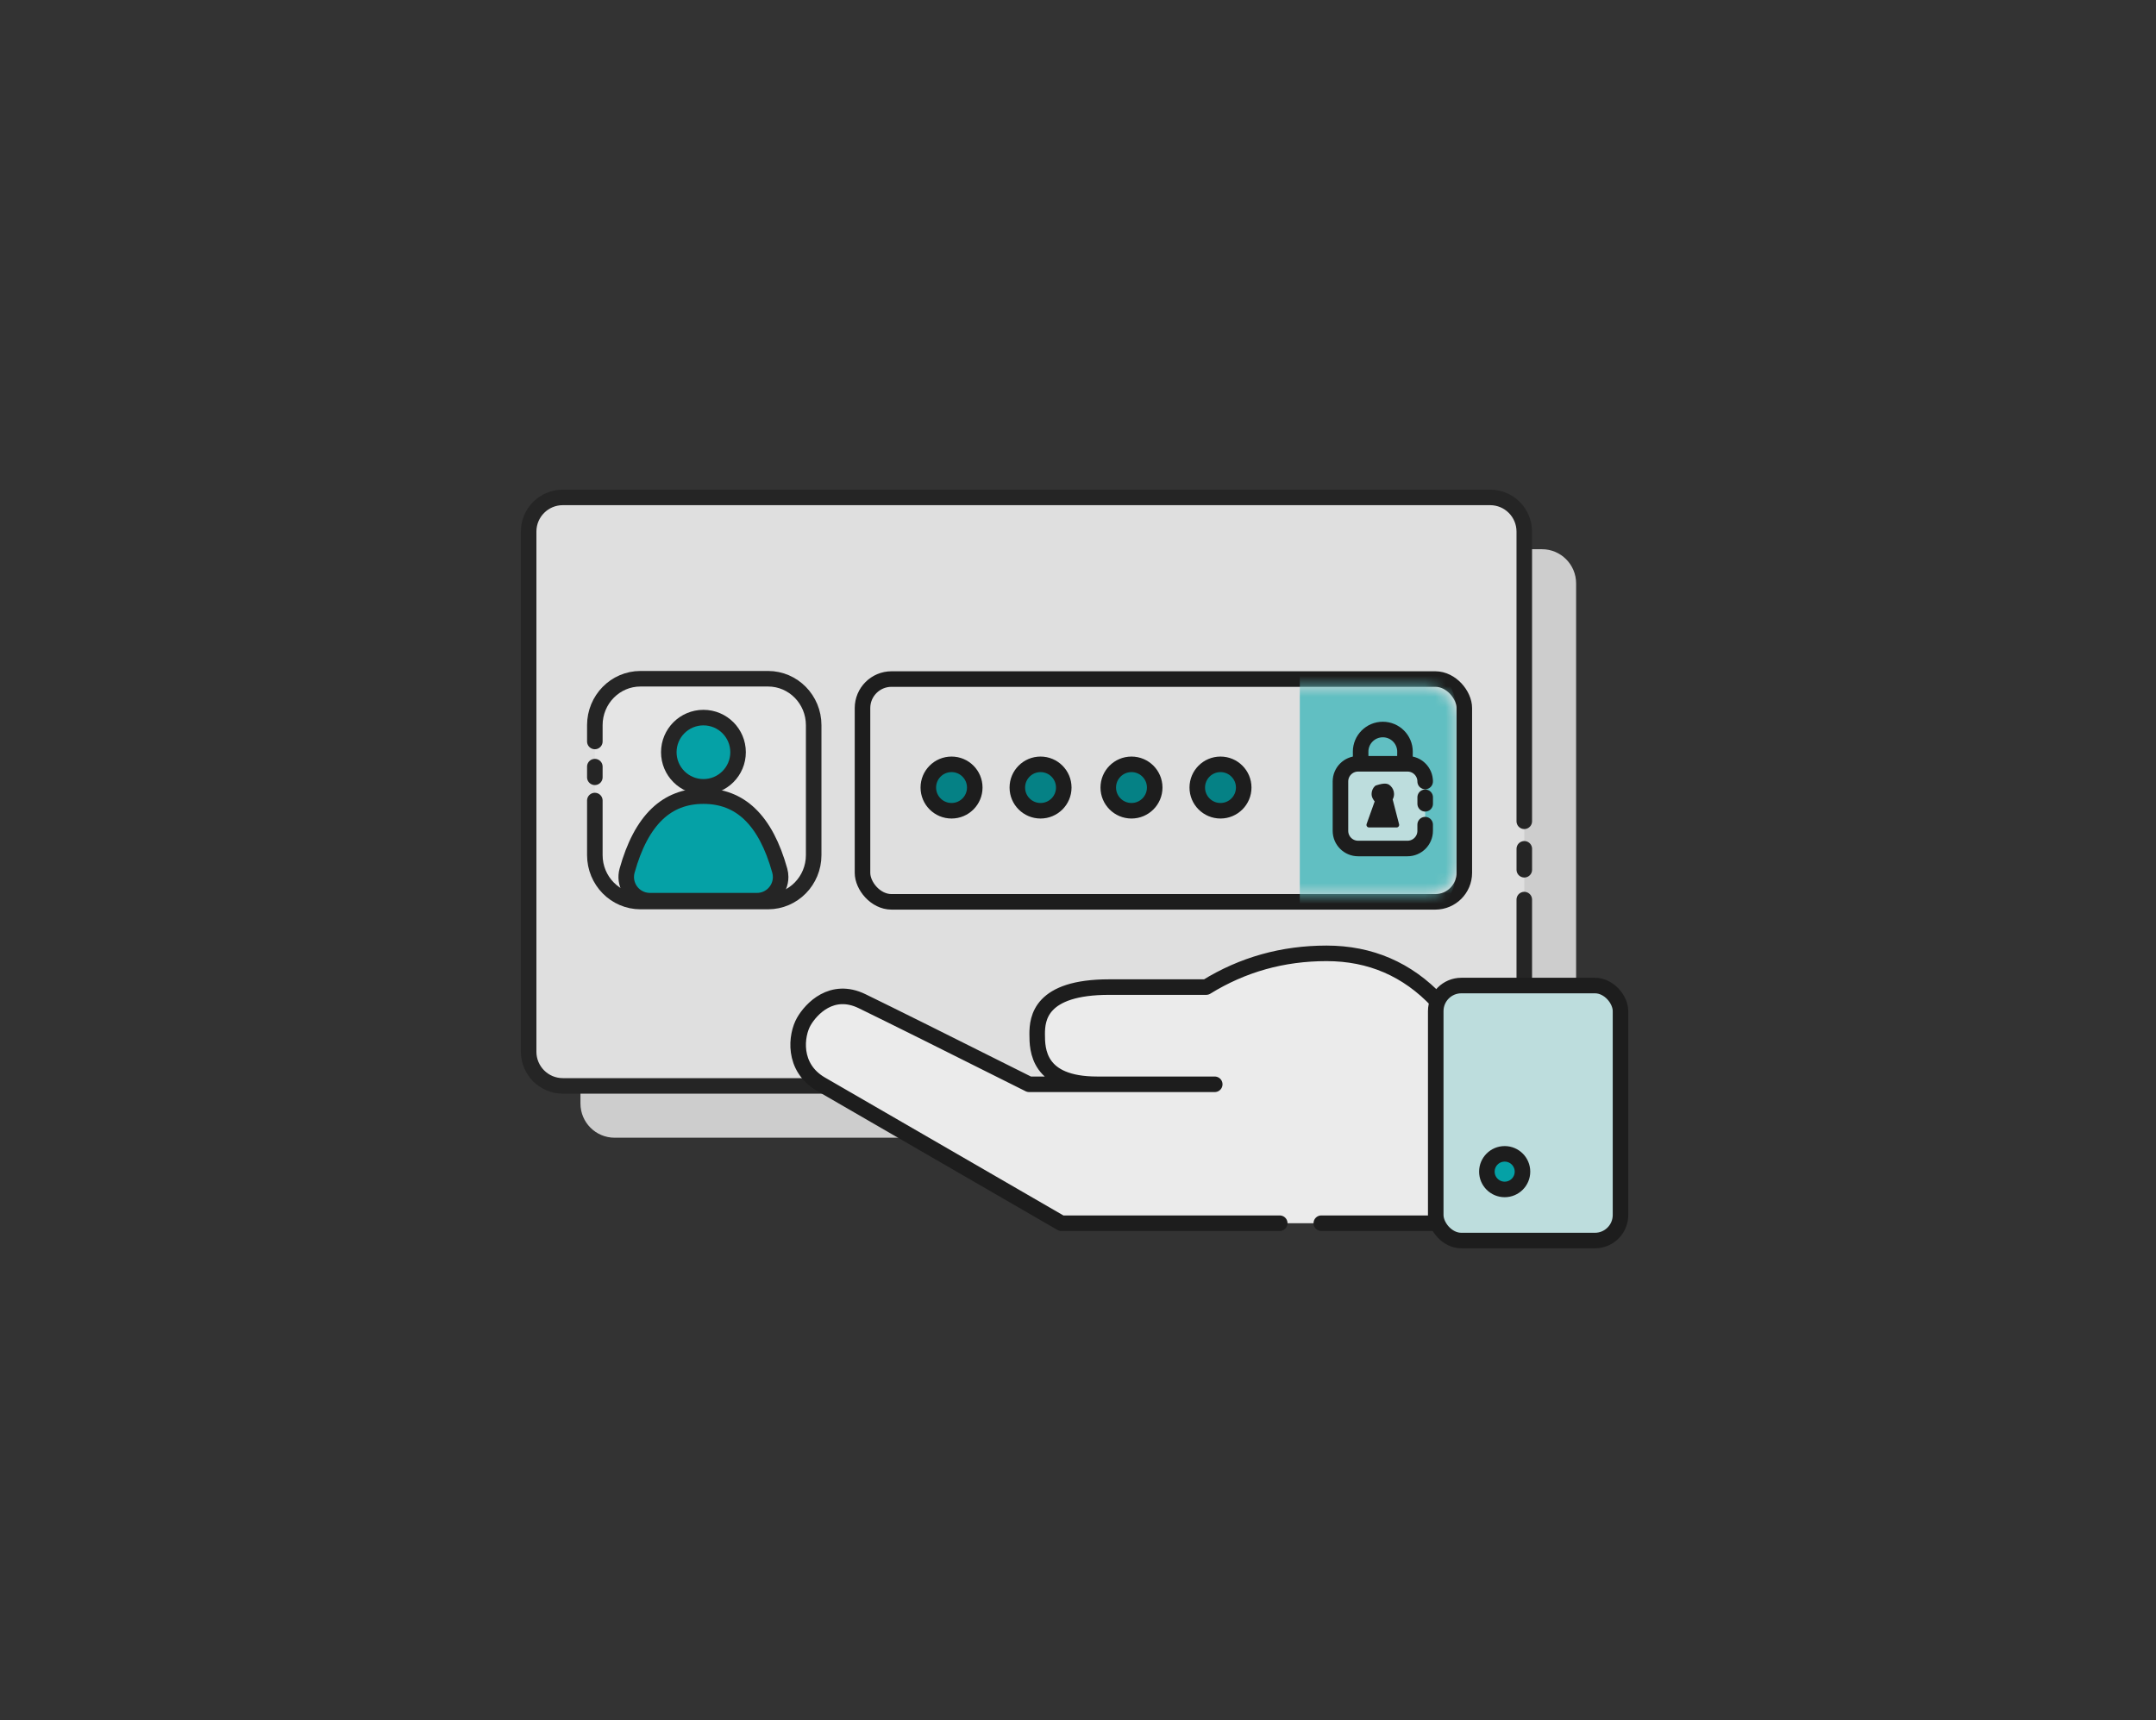 <?xml version="1.0" encoding="UTF-8"?>
<svg width="208px" height="166px" viewBox="0 0 208 166" version="1.1" xmlns="http://www.w3.org/2000/svg" xmlns:xlink="http://www.w3.org/1999/xlink">
    <rect x="0" y="0" width="208" height="166" fill="#333333" stroke="none"/>
    <title>icon_servicekonto_einrichten</title>
    <defs>
        <rect id="path-1" x="6.57252031e-13" y="0.56" width="56.56" height="20" rx="2.8"></rect>
    </defs>
    <g id="icon_servicekonto_einrichten" stroke="none" stroke-width="1" fill="none" fill-rule="evenodd" opacity="0.9">
        <g id="Group-5" transform="translate(51, 48)">
            <g id="Group-4">
                <path d="M101.057,38.914 C101.057,40.259 101.057,40.932 101.057,40.932 M101.055,43.813 L101.055,58.492 C101.055,60.315 99.58,61.792 97.76,61.792 L8.296,61.792 C6.476,61.792 5,60.315 5,58.492 L5,8.3 C5,6.477 6.476,5 8.296,5 L97.76,5 C99.58,5 101.055,6.477 101.055,8.3 L101.055,34.909 L101.055,36.255" id="Shape" fill="#DEDEDE"></path>
                <path d="M96.057,33.914 L96.057,35.932 M96.055,38.813 L96.055,53.492 C96.055,55.315 94.58,56.792 92.76,56.792 L3.296,56.792 C1.476,56.792 1.44950718e-12,55.315 1.44950718e-12,53.492 L1.44950718e-12,3.3 C1.44950718e-12,1.477 1.476,0 3.296,0 L92.76,0 C94.58,0 96.055,1.477 96.055,3.3 L96.055,29.909 L96.055,31.255" id="Shape" stroke="#242424" stroke-width="1.5" fill="#F2F2F2" stroke-linecap="round" stroke-linejoin="round"></path>
                <g id="Group-21" transform="translate(5.6, 16.8)">
                    <g id="Group-3" transform="translate(0.4, -0)" stroke="#242424" stroke-width="1.5">
                        <g id="Group-6" transform="translate(0, 0.7)">
                            <path d="M21.113,11.99 L21.113,13.019 M21.113,15.446 L21.113,17.016 C21.113,19.492 19.142,21.5 16.71,21.5 L4.403,21.5 C1.971,21.5 0,19.492 0,17.016 L0,4.484 C0,2.008 1.971,0 4.403,0 L16.71,0 C19.142,0 21.113,2.008 21.113,4.484 L21.113,9.746" id="Shape" fill="#F8F8F8" stroke-linecap="round" stroke-linejoin="round" transform="translate(10.75, 10.75) rotate(-180) translate(-10.75, -10.75) "></path>
                            <g id="Group" transform="translate(2, 3)" fill="#00ADB2">
                                <circle id="Oval" cx="8.864" cy="4.091" r="3.341"></circle>
                                <path d="M8.864,8.327 C10.632,8.327 12.123,8.898 13.33,10.054 C14.598,11.267 15.552,13.097 16.228,15.52 C16.283,15.72 16.312,15.926 16.312,16.133 C16.312,16.764 16.056,17.335 15.643,17.749 C15.229,18.162 14.658,18.418 14.028,18.418 L14.028,18.418 L3.7,18.418 C3.492,18.418 3.286,18.389 3.086,18.334 C2.479,18.164 1.997,17.765 1.71,17.255 C1.423,16.746 1.33,16.127 1.499,15.52 C2.175,13.097 3.129,11.267 4.397,10.054 C5.604,8.898 7.095,8.327 8.864,8.327 Z" id="Oval"></path>
                            </g>
                        </g>
                    </g>
                    <g id="Group-18" transform="translate(27.36, 0.92)">
                        <g id="Rectangle">
                            <mask id="mask-2" fill="white">
                                <use xlink:href="#path-1"></use>
                            </mask>
                            <rect stroke="#1B1B1B" stroke-width="1.5" x="-0.75" y="-0.19" width="58.06" height="21.5" rx="2.8"></rect>
                            <path d="M41.44,-2.6 L50.96,-2.6 C54.053,-2.6 56.56,-0.093 56.56,3 L56.56,18.12 C56.56,21.213 54.053,23.72 50.96,23.72 L41.44,23.72 L41.44,23.72 L41.44,-2.6 Z" fill="#66CED1" mask="url(#mask-2)"></path>
                        </g>
                        <g id="Group-15" transform="translate(45.36, 4.68)" stroke="#1B1B1B">
                            <path d="M4.087,4.281 C6.227,4.281 6.227,3.323 6.227,2.141 C6.227,0.958 5.269,0 4.087,0 C2.904,0 1.946,0.958 1.946,2.141 C1.946,3.323 1.946,4.281 4.087,4.281 Z" id="Oval" stroke-width="1.5"></path>
                            <path d="M8.175,6.54 L8.175,7.168 M8.173,9.18 L8.173,9.777 C8.173,10.719 7.41,11.482 6.469,11.482 L1.705,11.482 C0.763,11.482 0,10.719 0,9.777 L0,5.013 C0,4.071 0.763,3.308 1.705,3.308 L6.469,3.308 C7.41,3.308 8.173,4.071 8.173,5.013 L8.173,4.931" id="Shape-Copy" stroke-width="1.5" fill="#CCEFF0" stroke-linecap="round" stroke-linejoin="round"></path>
                            <path d="M3.497,5.638 C4.393,5.34 4.541,5.503 4.676,5.638 C4.827,5.789 4.921,5.997 4.921,6.227 C4.921,6.406 4.864,6.571 4.769,6.707 L4.769,6.707 L5.414,9.202 L2.759,9.202 L3.584,6.893 C3.309,6.572 3.253,6.406 3.253,6.227 C3.253,5.997 3.346,5.789 3.497,5.638 Z" id="Combined-Shape" stroke-width="0.5" fill="#1B1B1B" stroke-linejoin="round"></path>
                        </g>
                        <g id="Group-17" transform="translate(5.6, 8.04)" fill="#008A8E" stroke="#1B1B1B" stroke-width="1.5">
                            <circle id="Oval" cx="2.24" cy="2.24" r="2.24"></circle>
                            <circle id="Oval-Copy-4" cx="10.827" cy="2.24" r="2.24"></circle>
                            <circle id="Oval-Copy-5" cx="19.6" cy="2.24" r="2.24"></circle>
                            <circle id="Oval-Copy-12" cx="28.187" cy="2.24" r="2.24"></circle>
                        </g>
                    </g>
                </g>
            </g>
            <g id="Group-10" transform="translate(26, 44)" stroke="#1B1B1B" stroke-width="1.5">
                <path d="M46.463,26.043 L25.39,26.043 C11.826,18.195 4.103,13.726 2.219,12.637 C-0.607,11.003 -0.201,7.876 0.554,6.571 C1.246,5.374 3.25,3.196 6.173,4.619 C9.025,6.007 14.394,8.679 22.282,12.637 C24.298,12.637 26.088,12.637 27.651,12.637 C30.065,12.637 34.245,12.637 40.192,12.637 C35.093,12.637 31.31,12.637 28.843,12.637 C23.116,12.637 23.061,9.299 23.061,7.792 C23.061,6.285 23.358,3.256 30.006,3.256 C35.317,3.256 38.438,3.256 39.37,3.256 C42.883,1.085 46.752,0 50.978,0 C55.204,0 58.768,1.54 61.67,4.619 L61.67,26.043 L50.472,26.043" id="Path-2" fill="#FFFFFF" stroke-linecap="round" stroke-linejoin="round"></path>
                <rect id="Rectangle" fill="#CCEFF0" x="61.513" y="3.107" width="17.825" height="24.609" rx="2.467"></rect>
                <circle id="Oval" fill="#00ADB2" cx="68.164" cy="21.066" r="1.717"></circle>
            </g>
        </g>
    </g>
</svg>
